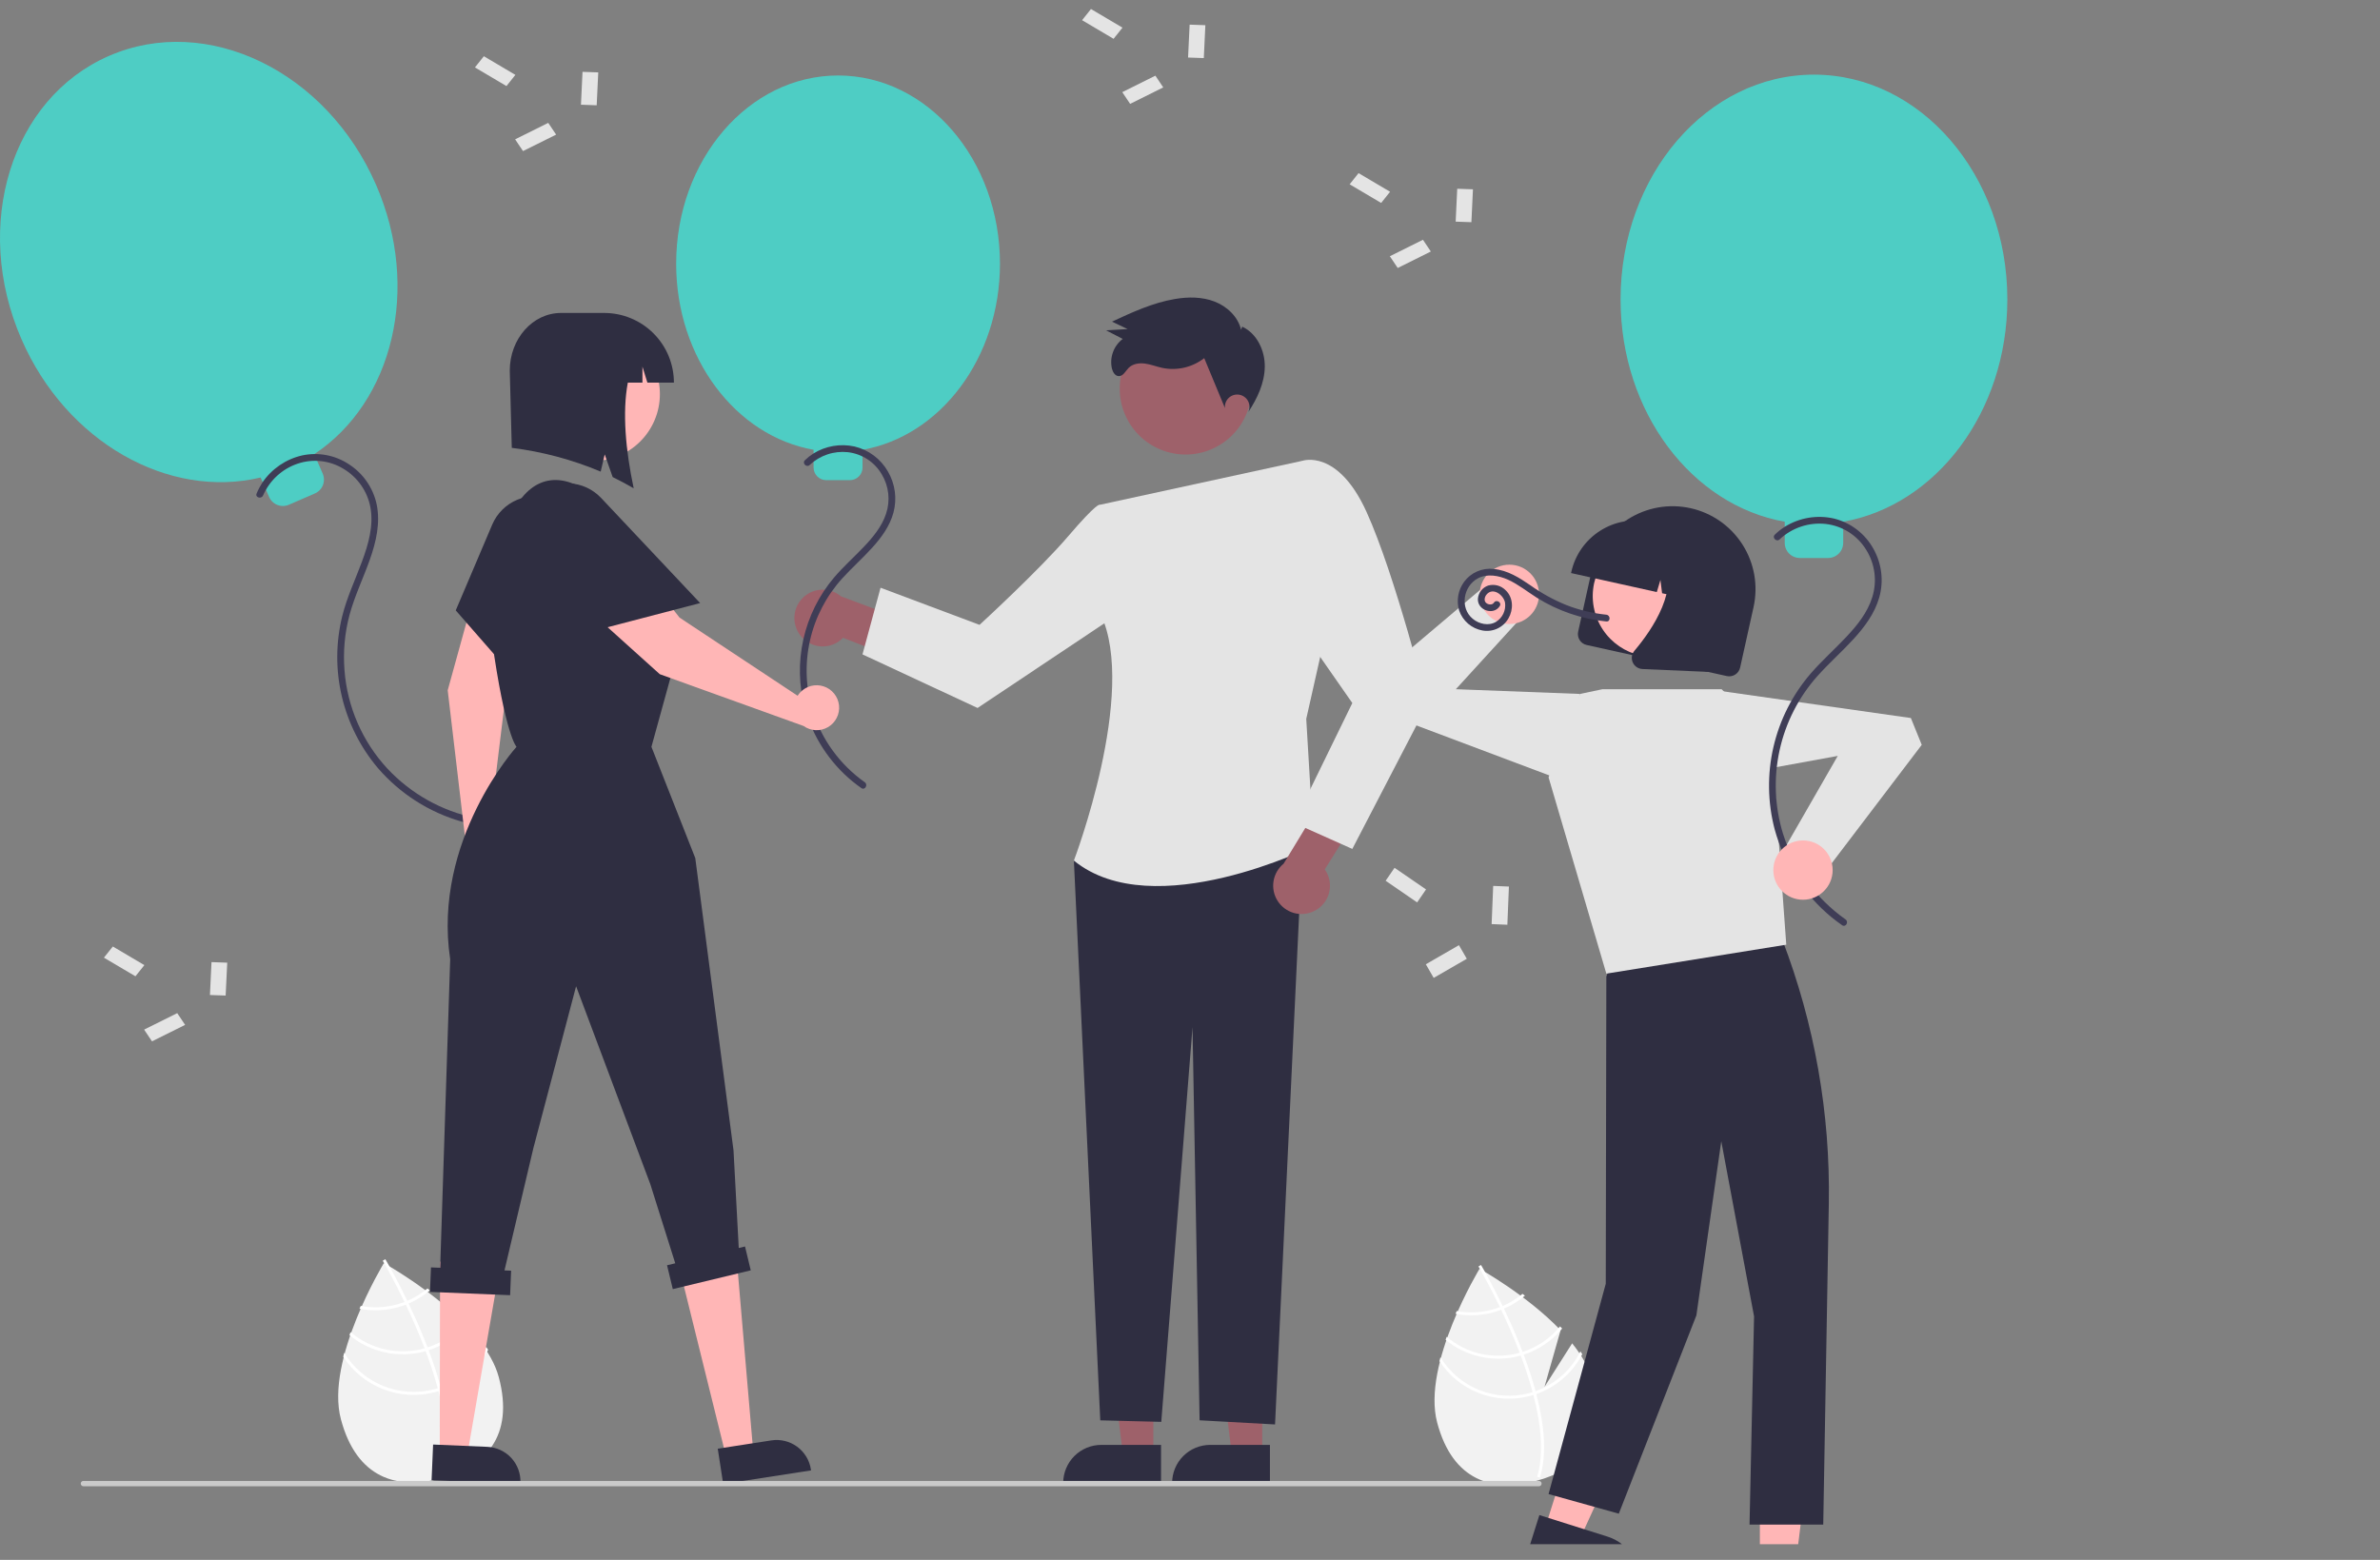 <svg width="90" height="59" viewBox="0 0 90 59" fill="none" xmlns="http://www.w3.org/2000/svg">
<rect x="0" y="0" width="90" height="59" fill="#808080" stroke="none"/>
<g clip-path="url(#clip0_535_75)">
<g clip-path="url(#clip1_535_75)">
<path d="M47.731 55.026L46.583 55.026L46.037 50.6L47.731 50.6L47.731 55.026Z" fill="#9E616A"/>
<path d="M48.023 56.137L44.324 56.137V56.09C44.324 55.709 44.475 55.342 44.745 55.072C45.015 54.802 45.382 54.65 45.764 54.65H45.764L48.023 54.651L48.023 56.137Z" fill="#2F2E41"/>
<path d="M43.613 55.026L42.465 55.026L41.919 50.6L43.613 50.6L43.613 55.026Z" fill="#9E616A"/>
<path d="M43.905 56.137L40.205 56.137V56.09C40.205 55.709 40.357 55.342 40.627 55.072C40.897 54.802 41.263 54.65 41.645 54.65H41.645L43.905 54.651L43.905 56.137Z" fill="#2F2E41"/>
<path d="M30.248 24.012C30.34 24.138 30.458 24.242 30.595 24.318C30.731 24.393 30.882 24.438 31.038 24.448C31.194 24.459 31.35 24.435 31.495 24.379C31.641 24.323 31.772 24.236 31.88 24.123L34.151 25.01L35.026 23.762L31.802 22.555C31.601 22.386 31.345 22.296 31.083 22.303C30.82 22.31 30.569 22.413 30.378 22.593C30.186 22.773 30.067 23.016 30.044 23.278C30.02 23.539 30.093 23.8 30.248 24.012Z" fill="#9E616A"/>
<path d="M43.598 31.575L40.609 32.55L41.607 53.722L43.914 53.779L45.095 38.848L45.363 53.72L48.216 53.877L49.268 31.575H43.598Z" fill="#2F2E41"/>
<path d="M41.581 19.095L49.254 17.428L50.107 24.034L49.396 27.191L49.681 31.988C49.681 31.988 43.614 35.008 40.609 32.55C40.609 32.55 43.024 26.205 41.624 23.235L41.581 19.095Z" fill="#E4E4E4"/>
<path d="M42.91 20.029L41.581 19.095C41.581 19.095 41.502 18.986 40.395 20.281C39.288 21.575 37.041 23.634 37.041 23.634L33.298 22.23L32.615 24.751L36.967 26.778L43.127 22.664L42.91 20.029Z" fill="#E4E4E4"/>
<path d="M49.682 34.465C49.823 34.399 49.948 34.302 50.048 34.182C50.147 34.062 50.219 33.922 50.259 33.771C50.298 33.62 50.304 33.462 50.276 33.309C50.248 33.155 50.187 33.01 50.096 32.883L51.39 30.817L50.327 29.725L48.54 32.667C48.337 32.833 48.201 33.068 48.159 33.327C48.117 33.586 48.172 33.852 48.313 34.074C48.453 34.295 48.671 34.457 48.923 34.53C49.175 34.602 49.446 34.579 49.682 34.465Z" fill="#9E616A"/>
<path d="M48.057 18.729L49.254 17.428C49.254 17.428 50.587 16.963 51.676 19.363C52.766 21.762 53.983 26.629 53.983 26.629L51.138 32.109L48.928 31.122L51.138 26.591L48.8 23.235L48.057 18.729Z" fill="#E4E4E4"/>
<path d="M46.028 16.886C47.235 16.226 47.678 14.713 47.018 13.506C46.359 12.299 44.845 11.856 43.639 12.515C42.431 13.175 41.988 14.688 42.648 15.895C43.307 17.102 44.821 17.546 46.028 16.886Z" fill="#9E616A"/>
<path d="M46.933 12.474C46.815 11.979 46.403 11.589 45.929 11.406C45.455 11.223 44.926 11.224 44.425 11.31C43.593 11.451 42.816 11.81 42.051 12.165L42.641 12.447L41.827 12.494L42.456 12.819C42.288 12.947 42.16 13.12 42.088 13.319C42.015 13.517 42.001 13.732 42.047 13.938C42.08 14.073 42.166 14.222 42.305 14.226C42.472 14.232 42.56 14.037 42.677 13.917C42.833 13.757 43.079 13.722 43.3 13.752C43.521 13.782 43.731 13.867 43.949 13.914C44.225 13.972 44.509 13.968 44.784 13.905C45.058 13.841 45.315 13.719 45.538 13.546L46.322 15.435C46.315 15.364 46.324 15.292 46.349 15.225C46.374 15.158 46.414 15.097 46.466 15.048C46.519 14.999 46.581 14.963 46.65 14.942C46.719 14.922 46.791 14.917 46.862 14.929C46.932 14.941 46.999 14.969 47.057 15.011C47.115 15.053 47.163 15.108 47.196 15.171C47.229 15.235 47.247 15.305 47.249 15.377C47.251 15.448 47.236 15.519 47.205 15.584C47.545 15.072 47.818 14.49 47.828 13.875C47.837 13.261 47.532 12.613 46.974 12.355" fill="#2F2E41"/>
<path d="M18.07 50.636L17.009 52.304L17.627 50.133C16.322 48.771 14.516 47.775 14.516 47.775C14.516 47.775 12.292 51.431 12.891 53.679C13.489 55.928 15.035 56.357 16.684 55.918C18.333 55.479 19.46 54.338 18.862 52.089C18.729 51.589 18.439 51.098 18.07 50.636Z" fill="#F2F2F2"/>
<path d="M16.666 52.47L16.696 52.581C17.032 53.871 17.082 54.934 16.845 55.755C16.841 55.767 16.837 55.779 16.834 55.791L16.779 55.775L16.726 55.758C16.995 54.868 16.875 53.743 16.582 52.618C16.573 52.581 16.563 52.544 16.553 52.508C16.425 52.033 16.267 51.559 16.096 51.104C16.084 51.069 16.07 51.033 16.056 50.997C15.827 50.398 15.577 49.833 15.345 49.347C15.329 49.312 15.312 49.278 15.296 49.244C14.9 48.422 14.565 47.84 14.489 47.712C14.48 47.696 14.475 47.687 14.474 47.685L14.522 47.657L14.523 47.656L14.571 47.627C14.573 47.629 14.59 47.658 14.621 47.712C14.738 47.913 15.047 48.463 15.404 49.201C15.42 49.234 15.437 49.269 15.453 49.303C15.642 49.698 15.841 50.141 16.031 50.613C16.079 50.731 16.125 50.848 16.169 50.964C16.183 50.999 16.197 51.035 16.21 51.07C16.395 51.562 16.547 52.029 16.666 52.47Z" fill="white"/>
<path d="M15.404 49.201C15.368 49.215 15.332 49.23 15.296 49.244C15.196 49.282 15.094 49.315 14.991 49.343C14.55 49.46 14.089 49.478 13.641 49.394C13.626 49.429 13.61 49.464 13.595 49.5C14.067 49.593 14.555 49.577 15.02 49.452C15.13 49.423 15.239 49.388 15.345 49.347C15.382 49.333 15.418 49.318 15.453 49.303C15.745 49.178 16.016 49.011 16.258 48.805C16.226 48.781 16.195 48.758 16.165 48.734C15.935 48.926 15.679 49.084 15.404 49.201Z" fill="white"/>
<path d="M16.169 50.963C16.132 50.976 16.094 50.987 16.056 50.997C16.045 51.001 16.033 51.004 16.021 51.007C15.544 51.134 15.043 51.144 14.561 51.035C14.079 50.927 13.631 50.704 13.254 50.385C13.241 50.423 13.227 50.461 13.215 50.5C13.604 50.82 14.065 51.044 14.558 51.151C15.051 51.258 15.563 51.246 16.05 51.117C16.066 51.112 16.081 51.108 16.096 51.104C16.135 51.093 16.172 51.082 16.21 51.07C16.788 50.884 17.299 50.536 17.684 50.066C17.658 50.039 17.632 50.011 17.605 49.983C17.232 50.443 16.733 50.783 16.169 50.963Z" fill="white"/>
<path d="M16.666 52.47C16.629 52.483 16.591 52.496 16.553 52.508C16.512 52.52 16.471 52.532 16.43 52.543C15.789 52.713 15.109 52.671 14.494 52.422C13.879 52.174 13.36 51.733 13.016 51.165C13.004 51.216 12.991 51.267 12.979 51.318C13.345 51.878 13.878 52.308 14.503 52.548C15.128 52.788 15.813 52.825 16.459 52.653C16.501 52.642 16.542 52.631 16.582 52.618C16.62 52.606 16.658 52.594 16.696 52.581C17.455 52.313 18.085 51.768 18.457 51.054C18.435 51.016 18.411 50.98 18.387 50.942C18.034 51.656 17.417 52.204 16.666 52.47Z" fill="white"/>
<path d="M59.451 50.809L58.406 52.453L59.015 50.313C57.729 48.972 55.949 47.99 55.949 47.99C55.949 47.99 53.758 51.592 54.347 53.808C54.937 56.024 56.461 56.447 58.086 56.014C59.71 55.582 60.822 54.457 60.232 52.242C60.1 51.748 59.815 51.264 59.451 50.809Z" fill="#F2F2F2"/>
<path d="M58.068 52.617L58.097 52.727C58.429 53.998 58.478 55.045 58.244 55.855C58.241 55.867 58.237 55.878 58.233 55.89L58.179 55.874L58.127 55.858C58.392 54.98 58.273 53.872 57.985 52.763C57.976 52.727 57.967 52.691 57.956 52.655C57.83 52.186 57.675 51.72 57.507 51.271C57.494 51.236 57.48 51.201 57.467 51.166C57.241 50.575 56.995 50.019 56.766 49.54C56.75 49.506 56.734 49.472 56.718 49.439C56.328 48.629 55.997 48.055 55.923 47.928C55.914 47.913 55.909 47.904 55.908 47.902L55.955 47.874L55.956 47.873L56.004 47.845C56.005 47.847 56.022 47.875 56.053 47.928C56.167 48.127 56.472 48.668 56.824 49.396C56.84 49.429 56.856 49.462 56.872 49.496C57.058 49.885 57.255 50.323 57.442 50.787C57.49 50.904 57.535 51.019 57.578 51.133C57.592 51.168 57.605 51.203 57.618 51.238C57.8 51.723 57.95 52.183 58.068 52.617Z" fill="white"/>
<path d="M56.824 49.396C56.789 49.411 56.754 49.425 56.718 49.439C56.619 49.476 56.519 49.509 56.417 49.536C55.983 49.652 55.528 49.669 55.087 49.587C55.072 49.621 55.057 49.656 55.041 49.691C55.507 49.783 55.987 49.767 56.446 49.644C56.554 49.615 56.661 49.58 56.766 49.54C56.802 49.526 56.838 49.512 56.872 49.497C57.16 49.374 57.427 49.209 57.665 49.006C57.634 48.982 57.604 48.959 57.574 48.937C57.348 49.126 57.095 49.281 56.824 49.396Z" fill="white"/>
<path d="M57.578 51.133C57.541 51.145 57.504 51.156 57.467 51.166C57.456 51.169 57.444 51.172 57.432 51.175C56.962 51.301 56.468 51.31 55.993 51.204C55.519 51.097 55.077 50.877 54.705 50.562C54.692 50.6 54.679 50.638 54.666 50.676C55.05 50.992 55.504 51.212 55.99 51.318C56.476 51.423 56.98 51.412 57.461 51.284C57.476 51.28 57.491 51.276 57.506 51.271C57.544 51.26 57.581 51.249 57.618 51.238C58.188 51.055 58.692 50.711 59.072 50.249C59.046 50.221 59.02 50.194 58.994 50.167C58.626 50.62 58.134 50.955 57.578 51.133Z" fill="white"/>
<path d="M58.068 52.618C58.031 52.631 57.994 52.643 57.956 52.655C57.916 52.667 57.876 52.679 57.835 52.69C57.203 52.858 56.534 52.816 55.927 52.571C55.321 52.326 54.81 51.892 54.471 51.332C54.459 51.382 54.446 51.432 54.434 51.482C54.795 52.034 55.321 52.458 55.936 52.695C56.552 52.931 57.227 52.967 57.864 52.798C57.905 52.787 57.945 52.776 57.985 52.763C58.023 52.752 58.06 52.74 58.097 52.727C58.846 52.464 59.466 51.925 59.833 51.222C59.811 51.185 59.788 51.149 59.764 51.112C59.416 51.816 58.808 52.355 58.068 52.618Z" fill="white"/>
<path d="M37.814 9.974C37.814 6.043 35.073 2.855 31.692 2.855C28.31 2.855 25.569 6.043 25.569 9.974C25.569 13.54 27.824 16.494 30.766 17.012V17.683C30.766 17.81 30.816 17.931 30.906 18.021C30.996 18.111 31.117 18.161 31.244 18.161H32.139C32.266 18.161 32.387 18.111 32.477 18.021C32.567 17.931 32.617 17.81 32.617 17.683V17.012C35.559 16.494 37.814 13.54 37.814 9.974Z" fill="#4ECDC4"/>
<path d="M30.619 17.586C30.811 17.406 31.039 17.27 31.288 17.187C31.537 17.103 31.801 17.075 32.063 17.103C32.326 17.134 32.579 17.225 32.801 17.37C33.023 17.515 33.208 17.709 33.342 17.938C33.476 18.159 33.56 18.408 33.589 18.665C33.617 18.923 33.59 19.184 33.507 19.43C33.346 19.92 33.004 20.328 32.654 20.696C32.286 21.081 31.886 21.437 31.54 21.844C30.969 22.518 30.571 23.321 30.379 24.183C30.187 25.045 30.207 25.941 30.437 26.793C30.741 27.874 31.367 28.836 32.233 29.551C32.343 29.641 32.456 29.726 32.573 29.808C32.708 29.902 32.835 29.681 32.702 29.587C31.762 28.922 31.067 27.966 30.725 26.867C30.466 26.01 30.433 25.101 30.629 24.227C30.825 23.354 31.244 22.547 31.844 21.883C32.209 21.48 32.618 21.119 32.982 20.716C33.332 20.331 33.65 19.895 33.787 19.385C33.856 19.126 33.873 18.855 33.837 18.589C33.801 18.323 33.713 18.067 33.578 17.835C33.443 17.599 33.261 17.392 33.043 17.229C32.825 17.066 32.575 16.949 32.31 16.887C31.776 16.771 31.219 16.867 30.755 17.156C30.641 17.229 30.535 17.312 30.439 17.406C30.32 17.52 30.501 17.7 30.619 17.586Z" fill="#3F3D56"/>
<path d="M14.222 6.993C12.349 2.687 7.828 0.502 4.124 2.113C0.421 3.724 -1.063 8.521 0.811 12.827C2.51 16.733 6.386 18.893 9.856 18.06L10.176 18.795C10.236 18.934 10.349 19.043 10.49 19.098C10.631 19.154 10.788 19.151 10.927 19.09L11.907 18.664C12.046 18.604 12.155 18.491 12.211 18.35C12.266 18.209 12.263 18.052 12.203 17.913L11.883 17.178C14.858 15.208 15.921 10.899 14.222 6.993Z" fill="#4ECDC4"/>
<path d="M9.949 18.737C10.071 18.457 10.25 18.205 10.476 17.998C10.701 17.791 10.967 17.634 11.257 17.537C11.541 17.441 11.843 17.409 12.142 17.442C12.44 17.475 12.728 17.573 12.984 17.729C13.249 17.886 13.476 18.097 13.653 18.349C13.829 18.6 13.95 18.886 14.007 19.188C14.137 19.888 13.925 20.601 13.684 21.252C13.431 21.935 13.117 22.598 12.941 23.307C12.696 24.304 12.691 25.344 12.927 26.343C13.162 27.342 13.63 28.271 14.293 29.054C15.129 30.022 16.229 30.725 17.458 31.076C17.609 31.118 17.762 31.155 17.915 31.186C18.076 31.218 18.144 30.972 17.983 30.94C16.704 30.676 15.538 30.022 14.646 29.067C13.702 28.046 13.131 26.734 13.027 25.347C12.972 24.644 13.036 23.936 13.218 23.255C13.412 22.536 13.74 21.863 13.987 21.162C14.223 20.494 14.39 19.776 14.242 19.068C14.106 18.445 13.728 17.902 13.191 17.558C12.934 17.388 12.646 17.271 12.343 17.214C12.04 17.157 11.729 17.161 11.428 17.225C10.813 17.364 10.274 17.733 9.92 18.255C9.835 18.386 9.762 18.524 9.703 18.669C9.641 18.821 9.887 18.887 9.949 18.737Z" fill="#3F3D56"/>
<path d="M66.55 59.008L67.925 59.008L68.579 53.704L66.549 53.704L66.55 59.008Z" fill="#FFB6B6"/>
<path d="M58.411 57.839L59.722 58.254L61.945 53.394L60.011 52.782L58.411 57.839Z" fill="#FFB6B6"/>
<path d="M58.212 57.305L60.794 58.121L60.794 58.121C61.23 58.259 61.594 58.565 61.805 58.971C62.016 59.377 62.057 59.851 61.919 60.287L61.902 60.341L57.675 59.004L58.212 57.305Z" fill="#2F2E41"/>
<path d="M61.507 34.786L60.744 36.938L60.722 48.556L58.559 56.51L61.215 57.252L64.149 49.751L65.09 43.164L66.33 49.79L66.159 57.665H68.946L69.157 45.529C69.216 42.12 68.62 38.733 67.4 35.549L61.507 34.786Z" fill="#2F2E41"/>
<path d="M60.598 26.068H65.103L66.985 27.951L67.548 35.731L60.744 36.826L58.559 29.402L59.749 26.247L60.598 26.068Z" fill="#E4E4E4"/>
<path d="M58.978 29.476L52.043 26.867L51.862 25.788L56.236 22.087L57.692 23.179L55.053 26.068L59.749 26.247L58.978 29.476Z" fill="#E4E4E4"/>
<path d="M57.077 23.602C57.697 23.602 58.199 23.099 58.199 22.48C58.199 21.86 57.697 21.358 57.077 21.358C56.458 21.358 55.956 21.86 55.956 22.48C55.956 23.099 56.458 23.602 57.077 23.602Z" fill="#FFB6B6"/>
<path d="M59.678 23.892L60.185 21.607C60.274 21.204 60.441 20.823 60.678 20.486C60.914 20.148 61.214 19.86 61.562 19.638C61.909 19.417 62.297 19.266 62.703 19.194C63.109 19.123 63.525 19.132 63.927 19.221C64.33 19.31 64.71 19.478 65.048 19.714C65.386 19.951 65.673 20.252 65.894 20.599C66.116 20.947 66.266 21.335 66.338 21.741C66.409 22.147 66.399 22.563 66.31 22.965L65.803 25.25C65.779 25.36 65.712 25.454 65.618 25.515C65.524 25.575 65.409 25.595 65.3 25.571L59.998 24.395C59.889 24.371 59.794 24.304 59.734 24.21C59.675 24.116 59.654 24.001 59.678 23.892Z" fill="#2F2E41"/>
<path d="M63.17 24.754C64.39 24.401 65.092 23.125 64.739 21.905C64.385 20.685 63.11 19.983 61.89 20.337C60.67 20.69 59.968 21.965 60.321 23.185C60.675 24.405 61.95 25.108 63.17 24.754Z" fill="#FFB6B6"/>
<path d="M59.42 21.629C59.563 20.987 59.955 20.428 60.51 20.075C61.065 19.721 61.737 19.602 62.38 19.744L62.837 19.845C63.479 19.988 64.038 20.38 64.391 20.935C64.745 21.49 64.864 22.162 64.722 22.805L64.712 22.851L63.746 22.636L63.621 21.641L63.351 22.549L62.852 22.438L62.789 21.936L62.652 22.394L59.41 21.675L59.42 21.629Z" fill="#2F2E41"/>
<path d="M61.742 25.052C61.711 24.98 61.7 24.901 61.711 24.824C61.722 24.746 61.755 24.674 61.806 24.614C62.494 23.8 63.55 22.248 62.883 20.999L62.834 20.909L65.448 21.489L64.578 25.412L62.111 25.305C62.086 25.303 62.061 25.3 62.037 25.295C61.972 25.28 61.911 25.251 61.86 25.209C61.809 25.166 61.769 25.113 61.742 25.052Z" fill="#2F2E41"/>
<path d="M64.924 26.115L72.26 27.158L72.671 28.172L69.203 32.734L67.545 31.984L69.495 28.591L64.872 29.435L64.924 26.115Z" fill="#E4E4E4"/>
<path d="M75.908 11.326C75.908 6.63 72.634 2.823 68.595 2.823C64.556 2.823 61.282 6.63 61.282 11.326C61.282 15.585 63.976 19.113 67.49 19.733V20.534C67.49 20.686 67.55 20.831 67.657 20.938C67.764 21.045 67.909 21.105 68.061 21.105H69.13C69.281 21.105 69.426 21.045 69.533 20.938C69.64 20.831 69.701 20.686 69.701 20.534V19.733C73.215 19.113 75.908 15.585 75.908 11.326Z" fill="#4ECDC4"/>
<path d="M67.296 20.401C67.528 20.183 67.805 20.018 68.108 19.917C68.41 19.816 68.731 19.783 69.047 19.818C69.358 19.855 69.657 19.962 69.921 20.131C70.184 20.3 70.406 20.527 70.569 20.794C70.735 21.058 70.841 21.355 70.881 21.665C70.921 21.974 70.894 22.288 70.801 22.585C70.621 23.17 70.225 23.659 69.812 24.097C69.372 24.565 68.889 24.993 68.468 25.479C67.782 26.276 67.3 27.229 67.063 28.254C66.826 29.279 66.842 30.346 67.108 31.364C67.466 32.672 68.22 33.838 69.267 34.699C69.395 34.802 69.525 34.901 69.66 34.995C69.795 35.089 69.923 34.868 69.789 34.775C68.667 33.982 67.836 32.843 67.424 31.532C67.11 30.51 67.066 29.423 67.295 28.378C67.523 27.334 68.018 26.365 68.73 25.567C69.163 25.084 69.65 24.653 70.088 24.175C70.507 23.717 70.892 23.202 71.064 22.597C71.151 22.291 71.176 21.971 71.138 21.656C71.1 21.34 71 21.035 70.844 20.758C70.688 20.476 70.476 20.228 70.22 20.031C69.964 19.834 69.67 19.692 69.356 19.614C68.719 19.467 68.05 19.578 67.495 19.922C67.359 20.009 67.232 20.109 67.116 20.221C66.998 20.335 67.178 20.515 67.296 20.401Z" fill="#3F3D56"/>
<path d="M68.181 34.031C68.8 34.031 69.302 33.529 69.302 32.91C69.302 32.29 68.8 31.788 68.181 31.788C67.561 31.788 67.059 32.29 67.059 32.91C67.059 33.529 67.561 34.031 68.181 34.031Z" fill="#FFB6B6"/>
<path d="M56.493 22.795C56.434 22.888 56.292 22.874 56.212 22.816C56.101 22.735 56.137 22.58 56.213 22.488C56.456 22.196 56.859 22.504 56.913 22.794C56.933 22.936 56.911 23.08 56.85 23.209C56.789 23.338 56.692 23.446 56.57 23.521C56.292 23.685 55.932 23.603 55.693 23.406C55.195 22.995 55.331 22.173 55.884 21.876C56.237 21.686 56.683 21.77 57.03 21.928C57.422 22.107 57.758 22.381 58.12 22.61C58.914 23.107 59.812 23.413 60.744 23.506C60.907 23.522 60.906 23.267 60.744 23.25C60.227 23.197 59.72 23.075 59.236 22.887C58.757 22.693 58.302 22.444 57.881 22.144C57.455 21.852 57.01 21.568 56.483 21.52C56.27 21.495 56.055 21.527 55.858 21.613C55.662 21.698 55.492 21.834 55.365 22.006C55.252 22.161 55.176 22.339 55.144 22.528C55.112 22.716 55.123 22.91 55.178 23.093C55.245 23.285 55.361 23.455 55.514 23.588C55.668 23.72 55.854 23.809 56.053 23.846C56.245 23.882 56.443 23.858 56.62 23.776C56.798 23.694 56.945 23.559 57.042 23.389C57.236 23.054 57.23 22.603 56.936 22.325C56.852 22.239 56.747 22.178 56.632 22.146C56.516 22.115 56.394 22.115 56.279 22.146C56.172 22.182 56.078 22.248 56.009 22.336C55.939 22.425 55.897 22.532 55.887 22.644C55.859 23.079 56.477 23.297 56.714 22.923C56.801 22.784 56.581 22.656 56.493 22.795Z" fill="#3F3D56"/>
<path d="M5.459 36.504L5.122 36.926L3.93 36.222L4.267 35.799L5.459 36.504Z" fill="#E4E4E4"/>
<path d="M6.702 38.32L7 38.764L5.748 39.387L5.45 38.943L6.702 38.32Z" fill="#E4E4E4"/>
<path d="M7.998 36.39L8.593 36.411L8.533 37.655L7.939 37.634L7.998 36.39Z" fill="#E4E4E4"/>
<path d="M19.489 2.832L19.152 3.255L17.96 2.55L18.297 2.127L19.489 2.832Z" fill="#E4E4E4"/>
<path d="M20.732 4.647L21.03 5.092L19.778 5.714L19.48 5.27L20.732 4.647Z" fill="#E4E4E4"/>
<path d="M22.028 2.717L22.623 2.738L22.564 3.982L21.969 3.961L22.028 2.717Z" fill="#E4E4E4"/>
<path d="M52.566 7.253L52.229 7.676L51.037 6.971L51.374 6.548L52.566 7.253Z" fill="#E4E4E4"/>
<path d="M53.809 9.069L54.107 9.513L52.855 10.136L52.557 9.692L53.809 9.069Z" fill="#E4E4E4"/>
<path d="M55.105 7.139L55.7 7.16L55.641 8.404L55.046 8.383L55.105 7.139Z" fill="#E4E4E4"/>
<path d="M42.447 1.046L42.11 1.468L40.919 0.764L41.255 0.341L42.447 1.046Z" fill="#E4E4E4"/>
<path d="M43.691 2.862L43.988 3.306L42.736 3.929L42.439 3.485L43.691 2.862Z" fill="#E4E4E4"/>
<path d="M44.986 0.932L45.581 0.953L45.522 2.197L44.927 2.176L44.986 0.932Z" fill="#E4E4E4"/>
<path d="M52.735 32.823L52.398 33.313L53.589 34.132L53.926 33.641L52.735 32.823Z" fill="#E4E4E4"/>
<path d="M53.918 36.472L54.215 36.987L55.467 36.264L55.17 35.749L53.918 36.472Z" fill="#E4E4E4"/>
<path d="M56.406 34.952L57.001 34.977L57.06 33.532L56.465 33.508L56.406 34.952Z" fill="#E4E4E4"/>
<path d="M27.456 55.09L28.486 54.93L27.78 46.699L25.484 47.124L27.456 55.09Z" fill="#FFB6B6"/>
<path d="M27.142 54.794L29.171 54.48C29.513 54.427 29.863 54.513 30.143 54.718C30.423 54.923 30.61 55.23 30.663 55.573L30.67 55.615L27.348 56.129L27.142 54.794Z" fill="#2F2E41"/>
<path d="M16.629 54.988L17.67 55.032L18.937 47.72L16.641 47.72L16.629 54.988Z" fill="#FFB6B6"/>
<path d="M16.378 54.637L18.429 54.724H18.429C18.775 54.739 19.102 54.891 19.337 55.146C19.571 55.402 19.695 55.74 19.68 56.087L19.678 56.129L16.32 55.986L16.378 54.637Z" fill="#2F2E41"/>
<path d="M18.679 31.164C18.63 31.15 18.58 31.141 18.529 31.136L19.178 25.822L21.381 21.156C21.52 20.863 21.542 20.527 21.443 20.218C21.345 19.909 21.132 19.649 20.849 19.49C20.566 19.331 20.233 19.286 19.918 19.363C19.603 19.44 19.328 19.633 19.15 19.905C18.573 20.784 18.136 21.747 17.855 22.761L16.93 26.108L17.607 31.847C17.581 32.008 17.602 32.174 17.668 32.324C17.734 32.474 17.842 32.602 17.979 32.692C18.116 32.782 18.276 32.83 18.44 32.831C18.604 32.833 18.764 32.786 18.902 32.699C19.041 32.611 19.151 32.484 19.219 32.336C19.287 32.187 19.311 32.021 19.287 31.859C19.264 31.697 19.194 31.545 19.086 31.422C18.978 31.298 18.837 31.209 18.679 31.164Z" fill="#FFB6B6"/>
<path d="M20.017 26.271L17.234 23.087L18.613 19.843C18.793 19.419 19.133 19.081 19.558 18.903C19.984 18.725 20.462 18.721 20.892 18.891C21.321 19.061 21.666 19.392 21.855 19.813C22.043 20.234 22.06 20.712 21.901 21.145L20.017 26.271Z" fill="#2F2E41"/>
<path d="M24.644 16.12C25.313 14.895 24.863 13.359 23.638 12.689C22.413 12.02 20.877 12.47 20.208 13.695C19.538 14.92 19.988 16.456 21.213 17.126C22.438 17.795 23.974 17.345 24.644 16.12Z" fill="#FFB6B6"/>
<path d="M22.848 11.837H21.215C20.145 11.837 19.277 12.813 19.277 14.018L19.353 16.939C20.509 17.083 21.641 17.385 22.715 17.838L22.867 17.187L23.168 18.044C23.435 18.174 23.7 18.316 23.963 18.469C23.657 17.028 23.53 15.59 23.741 14.473H24.294V13.868L24.482 14.473H25.484C25.484 14.127 25.416 13.784 25.284 13.464C25.151 13.144 24.957 12.854 24.712 12.609C24.468 12.364 24.177 12.17 23.857 12.038C23.537 11.905 23.195 11.837 22.848 11.837Z" fill="#2F2E41"/>
<path d="M28.173 47.146L27.936 47.203L27.738 43.511L26.292 32.456L24.634 28.247L25.442 25.314C25.442 25.314 26.377 23.273 24.039 21.7L22.168 18.554C20.876 17.709 19.813 18.262 19.246 19.698C18.752 20.949 18.369 22.532 18.597 24.166C19.108 27.826 19.532 28.247 19.532 28.247C19.532 28.247 16.343 31.776 17.024 36.283L16.645 47.951L16.298 47.937L16.26 48.864L19.29 48.988L19.328 48.061L19.077 48.051L20.17 43.425L21.785 37.303L24.591 44.786L25.535 47.782L25.224 47.856L25.442 48.758L28.39 48.048L28.173 47.146Z" fill="#2F2E41"/>
<path d="M30.255 26.194C30.221 26.232 30.19 26.273 30.163 26.316L25.698 23.36L22.509 19.305C22.308 19.05 22.018 18.88 21.698 18.831C21.377 18.781 21.049 18.855 20.781 19.037C20.512 19.219 20.323 19.497 20.251 19.813C20.179 20.129 20.229 20.462 20.392 20.742C20.921 21.651 21.588 22.473 22.37 23.177L24.95 25.5L30.387 27.459C30.52 27.554 30.678 27.609 30.841 27.617C31.005 27.625 31.167 27.585 31.309 27.503C31.451 27.421 31.566 27.299 31.64 27.153C31.714 27.007 31.745 26.843 31.728 26.68C31.711 26.517 31.647 26.362 31.544 26.235C31.442 26.107 31.304 26.012 31.148 25.961C30.993 25.909 30.826 25.904 30.667 25.945C30.509 25.987 30.366 26.073 30.255 26.194Z" fill="#FFB6B6"/>
<path d="M26.476 22.81L22.384 23.878L20.098 21.195C19.799 20.844 19.649 20.39 19.68 19.929C19.711 19.469 19.921 19.039 20.264 18.731C20.608 18.423 21.058 18.261 21.52 18.281C21.981 18.3 22.416 18.5 22.732 18.835L26.476 22.81Z" fill="#2F2E41"/>
<path d="M58.195 56.215H3.155C3.128 56.215 3.102 56.205 3.083 56.185C3.064 56.166 3.053 56.141 3.053 56.114C3.053 56.087 3.064 56.061 3.083 56.042C3.102 56.023 3.128 56.013 3.155 56.013H58.195C58.221 56.013 58.247 56.023 58.266 56.042C58.285 56.061 58.296 56.087 58.296 56.114C58.296 56.141 58.285 56.166 58.266 56.185C58.247 56.205 58.221 56.215 58.195 56.215Z" fill="#CACACA"/>
</g>
</g>
<defs>
<clipPath id="clip0_535_75">
<rect width="90" height="58.065" fill="white" transform="translate(0 0.341)"/>
</clipPath>
<clipPath id="clip1_535_75">
<rect width="75.908" height="60" fill="white" transform="translate(0 0.341)"/>
</clipPath>
</defs>
</svg>
